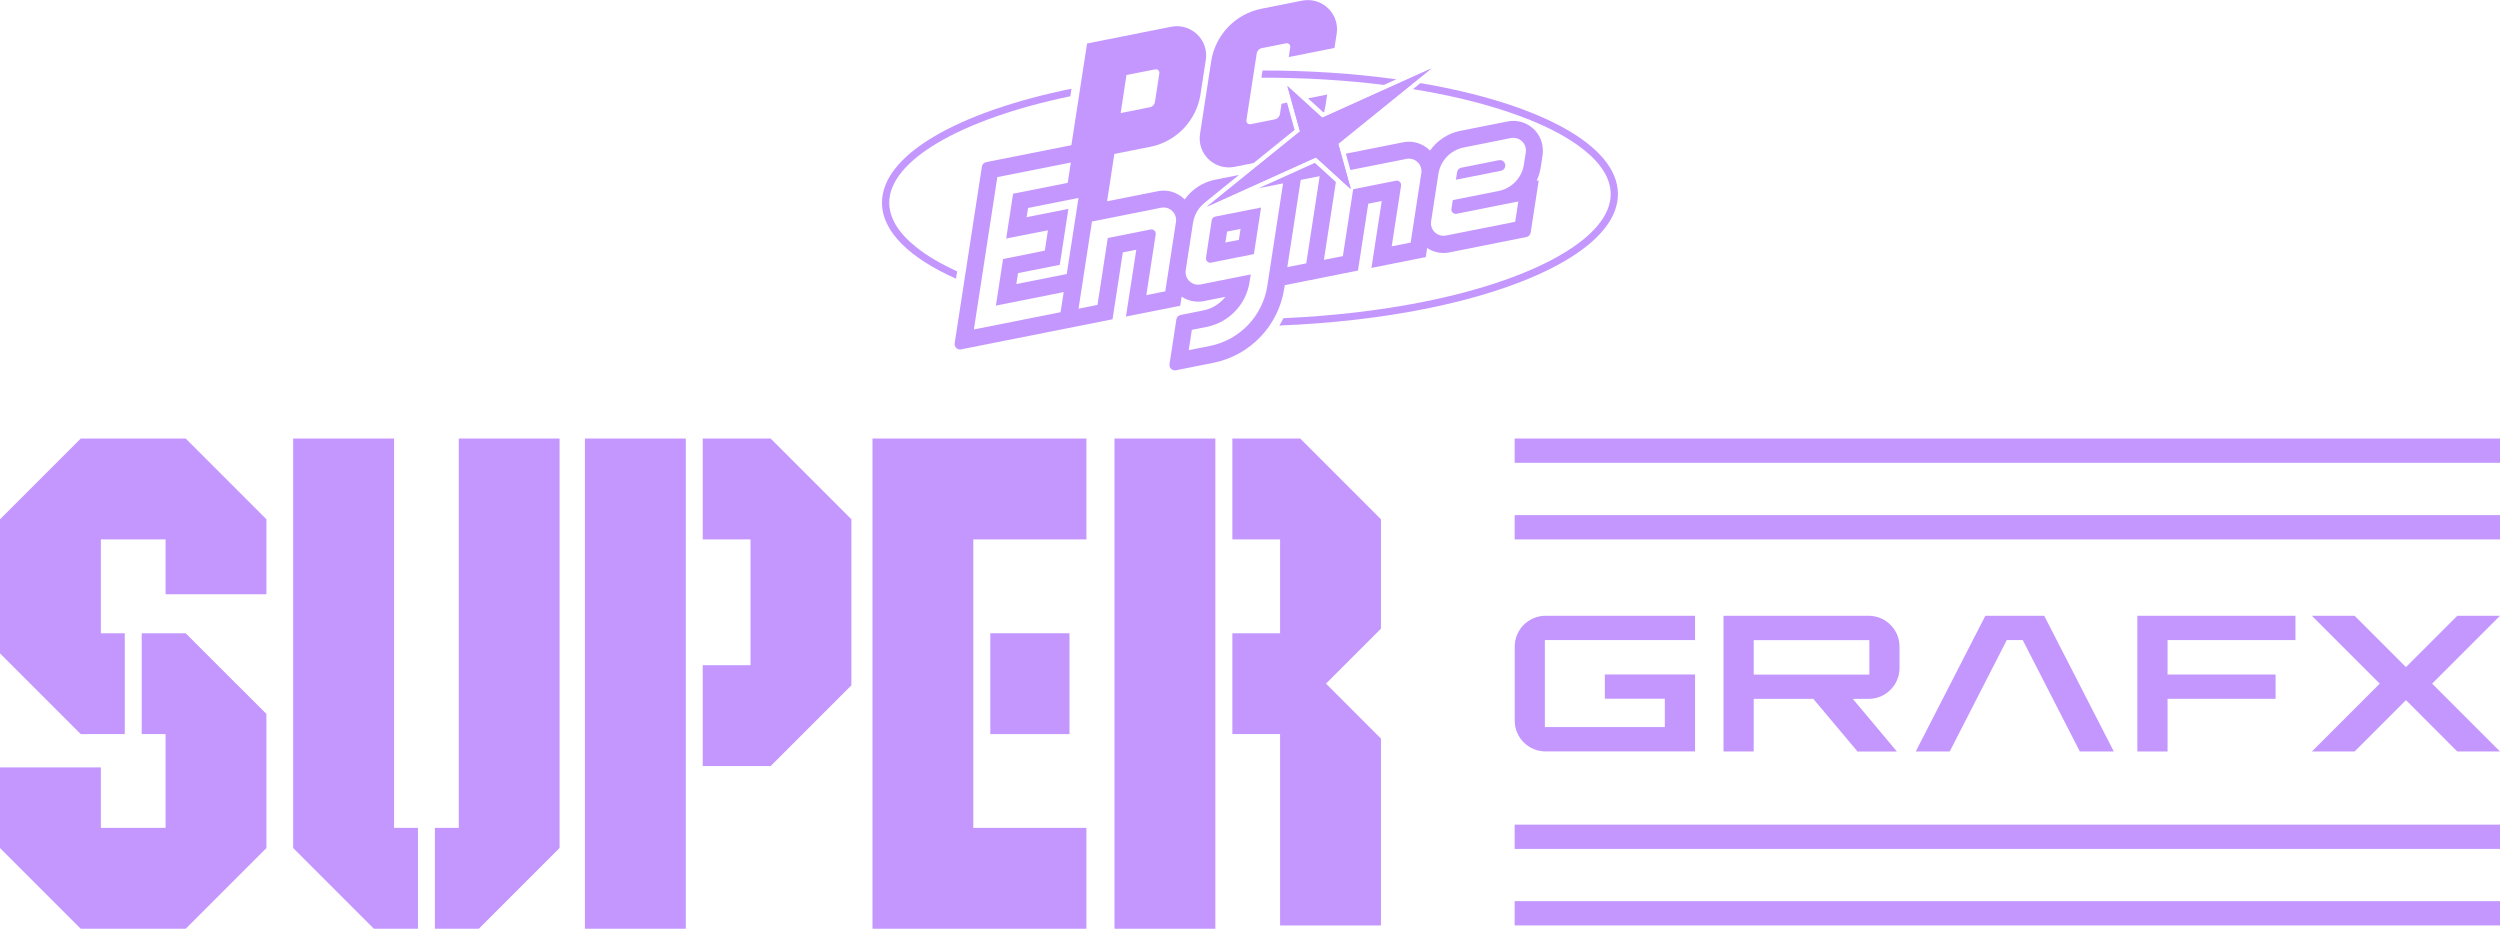 <?xml version="1.0" encoding="utf-8"?>
<!-- Generator: Adobe Illustrator 26.0.3, SVG Export Plug-In . SVG Version: 6.00 Build 0)  -->
<svg version="1.1" id="Layer_1" xmlns="http://www.w3.org/2000/svg" xmlns:xlink="http://www.w3.org/1999/xlink" x="0px" y="0px"
	 viewBox="0 0 3839 1426.2" style="enable-background:new 0 0 3839 1426.2;" xml:space="preserve">
<style type="text/css">
	.st0{fill:#65B7FF;}
	.st1{fill:#C497FF;}
	.st2{fill:#FFFFFF;}
</style>
<g>
	<g>
		<g>
			<g>
				<g>
					<polygon class="st1" points="285.1,673.4 124,673.4 0,797.4 0,1003.3 124,1127.3 191.6,1127.2 191.6,972.4 154.9,972.4 
						154.9,828.3 254.3,828.3 254.3,912.6 409.1,912.6 409.1,797.4 					"/>
					<polygon class="st1" points="217.6,972.4 217.6,1127.2 254.3,1127.2 254.3,1271.3 154.9,1271.3 154.9,1178.4 0,1178.4 
						0,1302.2 124,1426.2 285.1,1426.2 409.1,1302.2 409.1,1096.3 285.1,972.4 					"/>
				</g>
				<g>
					<polygon class="st1" points="641.8,1271.3 605.1,1271.3 605.1,673.4 450.2,673.4 450.2,1302.2 574.2,1426.2 641.8,1426.2 					
						"/>
					<polygon class="st1" points="704.5,673.4 704.5,1271.3 667.8,1271.3 667.8,1426.2 735.3,1426.2 859.3,1302.2 859.3,673.4 					
						"/>
				</g>
				<g>
					<polygon class="st1" points="1866.3,972.4 1866.3,828.3 1866.3,673.4 1866.3,673.4 1711.4,673.4 1711.4,1426.2 1866.3,1426.2 
						1866.3,1396.7 1866.3,1127.2 					"/>
					<polygon class="st1" points="1996.6,673.4 1967.5,673.4 1946.3,673.4 1892.4,673.4 1892.4,828.3 1965.7,828.3 1965.7,895.9 
						1965.7,950.6 1965.7,972.4 1892.4,972.4 1892.4,1127.2 1965.7,1127.2 1965.7,1151.8 1965.7,1204.7 1965.7,1421.1 
						2120.6,1421.1 2120.6,1203 2120.6,1151.8 2120.6,1134.2 2036.2,1049.8 2120.6,965.4 2120.6,950.6 2120.6,896.5 2120.6,831.2 
						2120.6,810.2 2120.6,797.4 					"/>
				</g>
				<g>
					<rect x="1520.7" y="972.4" class="st1" width="121.6" height="154.9"/>
					<polygon class="st1" points="1668.3,673.4 1494.6,673.4 1494.6,673.4 1339.8,673.4 1339.8,1426.2 1462,1426.2 1462,1426.2 
						1668.3,1426.2 1668.3,1271.3 1494.6,1271.3 1494.6,1212.7 1494.6,1127.2 1494.6,972.4 1494.6,943.3 1494.6,828.3 1668.3,828.3 
											"/>
				</g>
				<g>
					<polygon class="st1" points="1183.4,673.4 1079.1,673.4 1079.1,828.3 1152.5,828.3 1152.5,1021.5 1079.1,1021.5 1079.1,1176.4 
						1183.4,1176.4 1307.4,1052.4 1307.4,797.4 					"/>
					<polygon class="st1" points="1053.1,1176.4 1053.1,1021.5 1053.1,828.3 1053.1,673.4 898.2,673.4 898.2,1426.2 1053.1,1426.2 
											"/>
				</g>
			</g>
			<g>
				<path class="st1" d="M2916.9,1025.8v-32.9c0-26.1-21.2-47.3-47.3-47.3H2647c-0.2,0-0.4,0.2-0.4,0.4v207.5c0,0.2,0.2,0.4,0.4,0.4
					h45.6c0.2,0,0.4-0.2,0.4-0.4v-79.9c0-0.2,0.2-0.4,0.4-0.4h91c0.1,0,0.2,0.1,0.3,0.2l67.6,80.5c0.1,0.1,0.2,0.2,0.3,0.2h59.5
					c0.3,0,0.6-0.4,0.3-0.7l-66.7-79.5c-0.2-0.3-0.1-0.7,0.3-0.7h23.6C2895.8,1073.1,2916.9,1051.9,2916.9,1025.8z M2693,1035.4v-52
					c0-0.2,0.2-0.4,0.4-0.4h177.2v52.9h-177.2C2693.1,1035.8,2693,1035.6,2693,1035.4z"/>
				<path class="st1" d="M2602.9,982.9v-37.3h-229.6c-26.1,0-47.3,21.2-47.3,47.3v113.7c0,26.1,21.2,47.3,47.3,47.3h229.6v-118.2
					h-138.5v37.3h92.1v43.5h-184.2V982.9L2602.9,982.9L2602.9,982.9z"/>
				<polygon class="st1" points="3524.9,982.9 3524.9,945.6 3328.5,945.6 3282.1,945.6 3282.1,982.9 3282.1,1154 3328.5,1154 
					3328.5,1073.1 3494.4,1073.1 3494.4,1035.8 3328.5,1035.8 3328.5,982.9 				"/>
				<polygon class="st1" points="3839,945.6 3773.4,945.6 3694.6,1024.4 3615.7,945.6 3550.1,945.6 3654.3,1049.8 3550.1,1154 
					3615.7,1154 3694.6,1075.1 3773.4,1154 3839,1154 3734.8,1049.8 				"/>
				<polygon class="st1" points="3193.8,1154 3246,1154 3139.1,945.6 3048.7,945.6 2941.8,1154 2994,1154 3081.6,982.9 
					3106.1,982.9 				"/>
			</g>
		</g>
		<rect x="2325.9" y="791" class="st1" width="1513.1" height="37.3"/>
		<rect x="2325.9" y="673.4" class="st1" width="1513.1" height="37.3"/>
		<g>
			<rect x="2325.9" y="1383.8" class="st1" width="1513.1" height="37.3"/>
			<rect x="2325.9" y="1266.3" class="st1" width="1513.1" height="37.3"/>
		</g>
	</g>
	<g>
		<g>
			<polygon class="st1" points="2197.9,105.2 2030.4,180.8 1976.9,132.1 1996.3,201.8 1853.4,317.3 2020.8,241.7 2074.3,290.4 
				2055,220.8 			"/>
			<g>
				<polygon class="st1" points="2197.9,105.2 2030.4,180.8 1976.9,132.1 1996.3,201.8 1853.4,317.3 2020.8,241.7 2074.3,290.4 
					2055,220.8 				"/>
			</g>
			<g>
				<path class="st1" d="M2032,172.4l1.5-0.7c0.7-2.8,1.2-5.6,1.8-8.6l2.7-17.9l-29.4,5.8L2032,172.4z"/>
				<path class="st1" d="M1895.8,256.2l29.2-5.8l63-50.9l-11.6-41.9l-8.5,1.7l-2.4,15.7c-0.6,4.1-3.8,7.5-7.9,8.3l-37.2,7.4
					c-3.7,0.7-7-2.4-6.4-6.1l15.8-102.4c0.6-4.1,3.8-7.5,7.9-8.3l37.2-7.4c3.7-0.7,7,2.4,6.4,6.1l-2.3,15l70.2-13.9l3.4-21.8
					c4.8-30.9-22.6-57-53.2-50.9l-62.2,12.4c-40.1,7.9-71,40.2-77.3,80.7l-17.1,111.3C1837.8,236.2,1865.2,262.3,1895.8,256.2z"/>
			</g>
			<path class="st1" d="M1406.8,379.4c-27.1-21.6-40.9-44.3-41.3-67.3c-0.9-64.7,107.9-128.7,278.1-164.3l1.8-11.6
				C1471,171.9,1353.4,238,1354.4,312.2c0.6,44,42.8,84.1,113.6,115.8l1.8-11.3C1444.6,405.2,1423.4,392.8,1406.8,379.4z"/>
			<path class="st1" d="M1938.7,108.3l-1.7,11c65.4-0.1,128.7,3.7,188.1,11.1l19.1-8.6C2080.7,113,2011.5,108.2,1938.7,108.3z"/>
			<path class="st1" d="M2181.2,127.6l-11.5,9.3c52.5,8.5,101,19.9,143.9,34.2c50.9,16.9,90.8,36.7,118.5,58.9
				c27.1,21.6,40.9,44.3,41.3,67.3c0.9,66-112.4,131.3-288.5,166.4c-66,13.1-139.2,21.6-214.1,24.9c-1.9,3.9-4,7.7-6.2,11.3
				c80-3.2,155.4-12,222.5-25.3c177.9-35.4,298.4-102.3,297.4-177.4C2483.5,221.8,2360.7,158.1,2181.2,127.6z"/>
			<g>
				<path class="st1" d="M2301.7,246l-57.7,11.5c-3.4,0.7-6,3.4-6.5,6.9l-1.8,11.6l69.3-13.8c3.4-0.7,6-3.4,6.5-6.9l0,0
					C2312.3,249.7,2307.3,244.8,2301.7,246z"/>
				<path class="st1" d="M1860.7,338.2l-8.8,57.6c-0.7,4.5,3.4,8.4,7.9,7.5l65.7-13.1l11-71.5l-70.5,13.9
					C1863.3,333.2,1861.1,335.4,1860.7,338.2z M1884.3,355.6l20.7-4.1l-2.6,16.8l-20.7,4.1L1884.3,355.6z"/>
				<path class="st1" d="M2361.7,206c-10.3-15.6-28.9-23-46.6-19.5l-72.6,14.4c-19.1,3.8-35.6,14.9-46.6,30.3
					c-0.4-0.4-0.7-0.7-1.1-1.1c-10.7-10.1-25.7-14.6-40.1-11.6l-88,17.5l7,25.1l86.1-17.1c13.1-2.6,24.8,8.6,22.8,21.8l-16.4,106.7
					l-29.1,5.8l14.4-93.3c0.7-4.5-3.4-8.4-7.9-7.5l-65.7,13.1l-15.8,102.7L2033,399l18.4-119.5l-32.3-29.4l-86.6,39.1l8.7-1.8
					l29.1-5.8l0,0L1946.1,439c-7.1,46.3-42.4,83.1-88.3,92.3l-32.4,6.4l4.8-31.2l22.7-4.5c34.2-6.8,60.6-34.3,65.9-68.8l1.9-11.8
					l-77.1,15.4c-13.1,2.6-24.8-8.6-22.8-21.8l11.2-72.8c2-13,9-24.3,19.1-31.8v-0.1l51.5-41.6l-36.8,7.3
					c-19.1,3.8-35.6,14.9-46.6,30.3c-0.4-0.4-0.7-0.7-1.1-1.1c-10.7-10.1-25.7-14.6-40.1-11.6l-78,15.5l2.2-14.1l9-58.6l55-10.9
					c40.1-7.9,71-40.2,77.3-80.7l8.1-52.8c4.8-30.9-22.6-57-53.2-50.9l-129.1,25.7L1645.2,223l-130.9,26c-3.4,0.7-6,3.4-6.5,6.9
					L1466,527.1c-0.9,5.6,4.1,10.5,9.8,9.4l175.8-34.9l0,0l56.8-11.3l15.8-102.7l20.7-4.1L1729,486.1l83.4-16.6l2.1-14
					c9.9,6.6,22.1,9.2,34.1,6.9l33.1-6.6c-8.3,10.6-20.2,18.2-33.9,20.9l-34.9,7c-3.4,0.7-6,3.4-6.5,6.9l-10.5,68.6
					c-0.9,5.6,4.1,10.5,9.8,9.4l57.3-11.4c56.6-11.3,100.1-56.7,109-113.8l0.9-5.5l56.2-11.2l0,0l56.2-11.2l15.8-102.7l20.7-4.1
					l-15.8,102.7l83.4-16.6l2.1-14c9.9,6.6,22.1,9.2,34.1,6.8l118.4-23.6c3.4-0.7,6-3.4,6.5-6.9l12.4-80.2l-3.3,0.6
					c3.1-6.4,5.2-13.4,6.4-20.7l2.7-17.9C2370.3,227.3,2368.1,215.5,2361.7,206z M1729.8,115.2l44.1-8.7c3.7-0.7,7,2.4,6.4,6.1
					l-6.7,43.8c-0.6,4.1-3.8,7.5-7.9,8.3l-44.8,8.9L1729.8,115.2z M1628.6,479.4L1616,482l-14.8,2.9l-82.8,16.5l-22.9,4.5l36-233.9
					l9.6-1.9l71.1-14.1l32.2-6.4l-4.8,31.2l-9.3,1.9l-74.6,14.8l-10.6,68.8l34.9-6.9l6.3-1.2l22.9-4.5l-4.8,31.2l-12.3,2.5
					l-16.9,3.4l-34.9,7l-11,71.5l76.6-15.2l4.2-0.9l23.3-4.7L1628.6,479.4z M1560.7,436.2l2.6-16.8l64.1-12.7l13.2-85.9l-64.1,12.7
					l2.2-14.1l53.2-10.6l24.2-4.8l-3.4,22.4l-14.6,94.4L1560.7,436.2z M1789.4,447.4l-29.1,5.8l14.4-93.3c0.7-4.5-3.4-8.4-7.9-7.5
					l-65.7,13.1l-15.8,102.7l-29.1,5.8l20.6-133.8l106.2-21.2c13.1-2.6,24.8,8.6,22.8,21.8L1789.4,447.4z M2005.9,404.4l-29.1,5.8
					l20.6-133.9l29.1-5.8L2005.9,404.4z M2343,233.9l-2.9,18.8c-3.1,20.4-18.7,36.5-38.8,40.6l-70.4,14l-2.1,13.5
					c-0.7,4.5,3.4,8.4,7.9,7.5l65.7-13.1l13-2.6l16.1-3.2l-4.8,31.2l-5.5,1.1l-100.8,20c-13.1,2.6-24.8-8.6-22.8-21.8l11.2-72.8
					c3.1-20.4,18.7-36.5,38.8-40.6l72.5-14.5C2333.3,209.5,2345,220.7,2343,233.9z"/>
			</g>
		</g>
	</g>
</g>
</svg>
